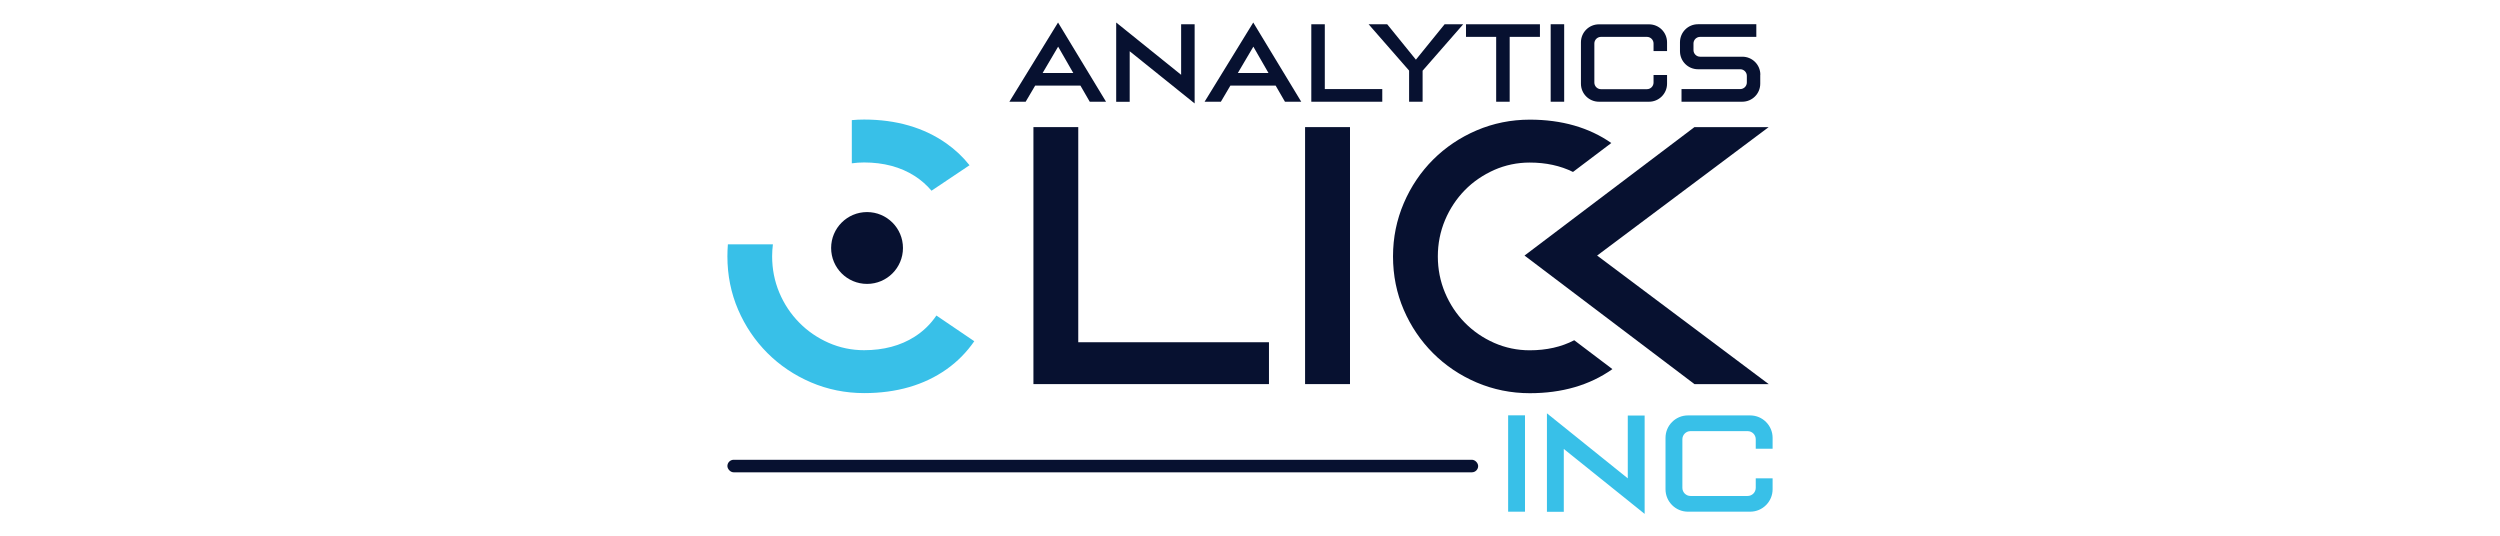 <?xml version="1.0" encoding="UTF-8"?>
<svg id="Layer_1" data-name="Layer 1" xmlns="http://www.w3.org/2000/svg" viewBox="0 0 261 56">
  <defs>
    <style>
      .cls-1 {
        fill: #071130;
      }

      .cls-2 {
        fill: #38c0e8;
      }
    </style>
  </defs>
  <g>
    <polygon class="cls-1" points="112.57 13.27 107.89 13.27 107.89 40.1 132.48 40.1 132.48 35.73 112.57 35.73 112.57 13.27"/>
    <rect class="cls-1" x="136.25" y="13.27" width="4.69" height="26.83"/>
    <path class="cls-1" d="m168.34,38.53s-.02.02-.04.03c-2.34,1.65-5.23,2.49-8.59,2.49-1.95,0-3.81-.38-5.55-1.12-1.73-.74-3.26-1.77-4.55-3.06-1.29-1.29-2.32-2.81-3.06-4.53-.74-1.72-1.12-3.59-1.12-5.57s.38-3.81,1.12-5.55c.74-1.73,1.77-3.26,3.06-4.55,1.29-1.29,2.82-2.32,4.55-3.06,1.73-.74,3.6-1.12,5.55-1.12,3.33,0,6.19.82,8.51,2.44l-4,3.02c-1.31-.65-2.83-.98-4.52-.98-1.29,0-2.54.26-3.7.77-1.16.52-2.2,1.22-3.07,2.11-.87.89-1.57,1.94-2.07,3.13-.5,1.19-.75,2.46-.75,3.79s.25,2.6.75,3.79c.5,1.19,1.2,2.25,2.07,3.13.87.89,1.91,1.6,3.07,2.11,1.16.51,2.41.77,3.7.77,1.75,0,3.31-.35,4.65-1.05l3.98,3.01Z"/>
    <g>
      <g>
        <path class="cls-2" d="m101.22,17.25l-3.97,2.66c-.5-.59-1.09-1.11-1.76-1.54-1.47-.94-3.25-1.41-5.28-1.41-.43,0-.86.03-1.28.09v-4.51c.42-.04.85-.06,1.28-.06,3.36,0,6.25.84,8.59,2.49.92.65,1.73,1.41,2.41,2.27Z"/>
        <path class="cls-2" d="m101.71,35.63c-.79,1.14-1.75,2.12-2.9,2.93-2.34,1.65-5.23,2.48-8.59,2.48-1.95,0-3.82-.38-5.55-1.12-1.73-.74-3.26-1.77-4.55-3.06-1.29-1.29-2.32-2.81-3.06-4.53s-1.12-3.59-1.12-5.57c0-.42.02-.84.05-1.25h4.7c-.05.41-.08.83-.08,1.25,0,1.33.25,2.6.75,3.79.5,1.19,1.2,2.24,2.08,3.13.87.89,1.91,1.6,3.07,2.11,1.16.51,2.4.77,3.7.77,2.03,0,3.81-.47,5.28-1.41.91-.58,1.67-1.32,2.27-2.21l3.95,2.68Z"/>
      </g>
      <circle class="cls-1" cx="90.52" cy="25.89" r="3.75"/>
    </g>
    <polygon class="cls-1" points="176.9 13.27 159.16 26.68 176.9 40.1 184.65 40.1 166.74 26.68 184.65 13.27 176.9 13.27"/>
    <rect class="cls-1" x="75.94" y="48" width="78.38" height="1.31" rx=".66" ry=".66"/>
  </g>
  <g>
    <path class="cls-1" d="m112.81,8.94h-4.74l-.99,1.68h-1.7l5.08-8.27,5.01,8.27h-1.7l-.97-1.68Zm-.76-1.32l-1.58-2.75-1.62,2.75h3.2Z"/>
    <path class="cls-1" d="m124.72,2.53v8.27l-6.78-5.45v5.28h-1.41V2.35l6.78,5.46V2.53h1.41Z"/>
    <path class="cls-1" d="m133.19,8.94h-4.74l-.99,1.68h-1.7l5.08-8.27,5.01,8.27h-1.7l-.97-1.68Zm-.76-1.32l-1.58-2.75-1.62,2.75h3.2Z"/>
    <path class="cls-1" d="m144.31,10.62h-7.41V2.53h1.41v6.77h6v1.32Z"/>
    <path class="cls-1" d="m148.52,7.37v3.25h-1.41v-3.25l-4.23-4.84h1.94l3,3.7,3-3.7h1.94l-4.23,4.84Z"/>
    <path class="cls-1" d="m160.76,3.85h-3.15v6.77h-1.41V3.85h-3.15v-1.32h7.72v1.32Z"/>
    <path class="cls-1" d="m161.89,10.62V2.53h1.41v8.09h-1.41Z"/>
    <path class="cls-1" d="m174.04,5.33h-1.41v-.79c0-.38-.31-.69-.69-.69h-4.8c-.38,0-.69.31-.69.69v4.08c0,.38.31.69.69.69h4.8c.38,0,.69-.31.69-.69v-.79h1.41v.91c0,1.04-.85,1.88-1.88,1.88h-5.23c-1.04,0-1.88-.84-1.88-1.88v-4.32c0-1.04.84-1.88,1.88-1.88h5.23c1.04,0,1.88.84,1.88,1.88v.91Z"/>
    <path class="cls-1" d="m183.77,7.8v.94c0,1.04-.84,1.88-1.88,1.88h-6.34v-1.32h6.13c.38,0,.69-.31.69-.69v-.69c0-.38-.31-.69-.69-.69h-4.41c-1.04,0-1.88-.84-1.88-1.88v-.94c0-1.04.84-1.88,1.88-1.88h6.09v1.32h-5.87c-.38,0-.69.31-.69.69v.69c0,.38.31.69.69.69h4.41c1.04,0,1.88.84,1.88,1.88Z"/>
  </g>
  <g>
    <path class="cls-2" d="m157.45,53.42v-10.06h1.76v10.06h-1.76Z"/>
    <path class="cls-2" d="m171.7,43.37v10.28l-8.44-6.78v6.56h-1.76v-10.28l8.44,6.79v-6.56h1.76Z"/>
    <path class="cls-2" d="m185.06,46.85h-1.76v-.99c0-.47-.38-.85-.85-.85h-5.96c-.47,0-.85.38-.85.85v5.07c0,.47.38.85.85.85h5.96c.47,0,.85-.38.85-.85v-.99h1.76v1.14c0,1.29-1.05,2.34-2.34,2.34h-6.5c-1.29,0-2.34-1.05-2.34-2.34v-5.37c0-1.29,1.05-2.34,2.34-2.34h6.5c1.29,0,2.34,1.05,2.34,2.34v1.14Z"/>
  </g>
</svg>